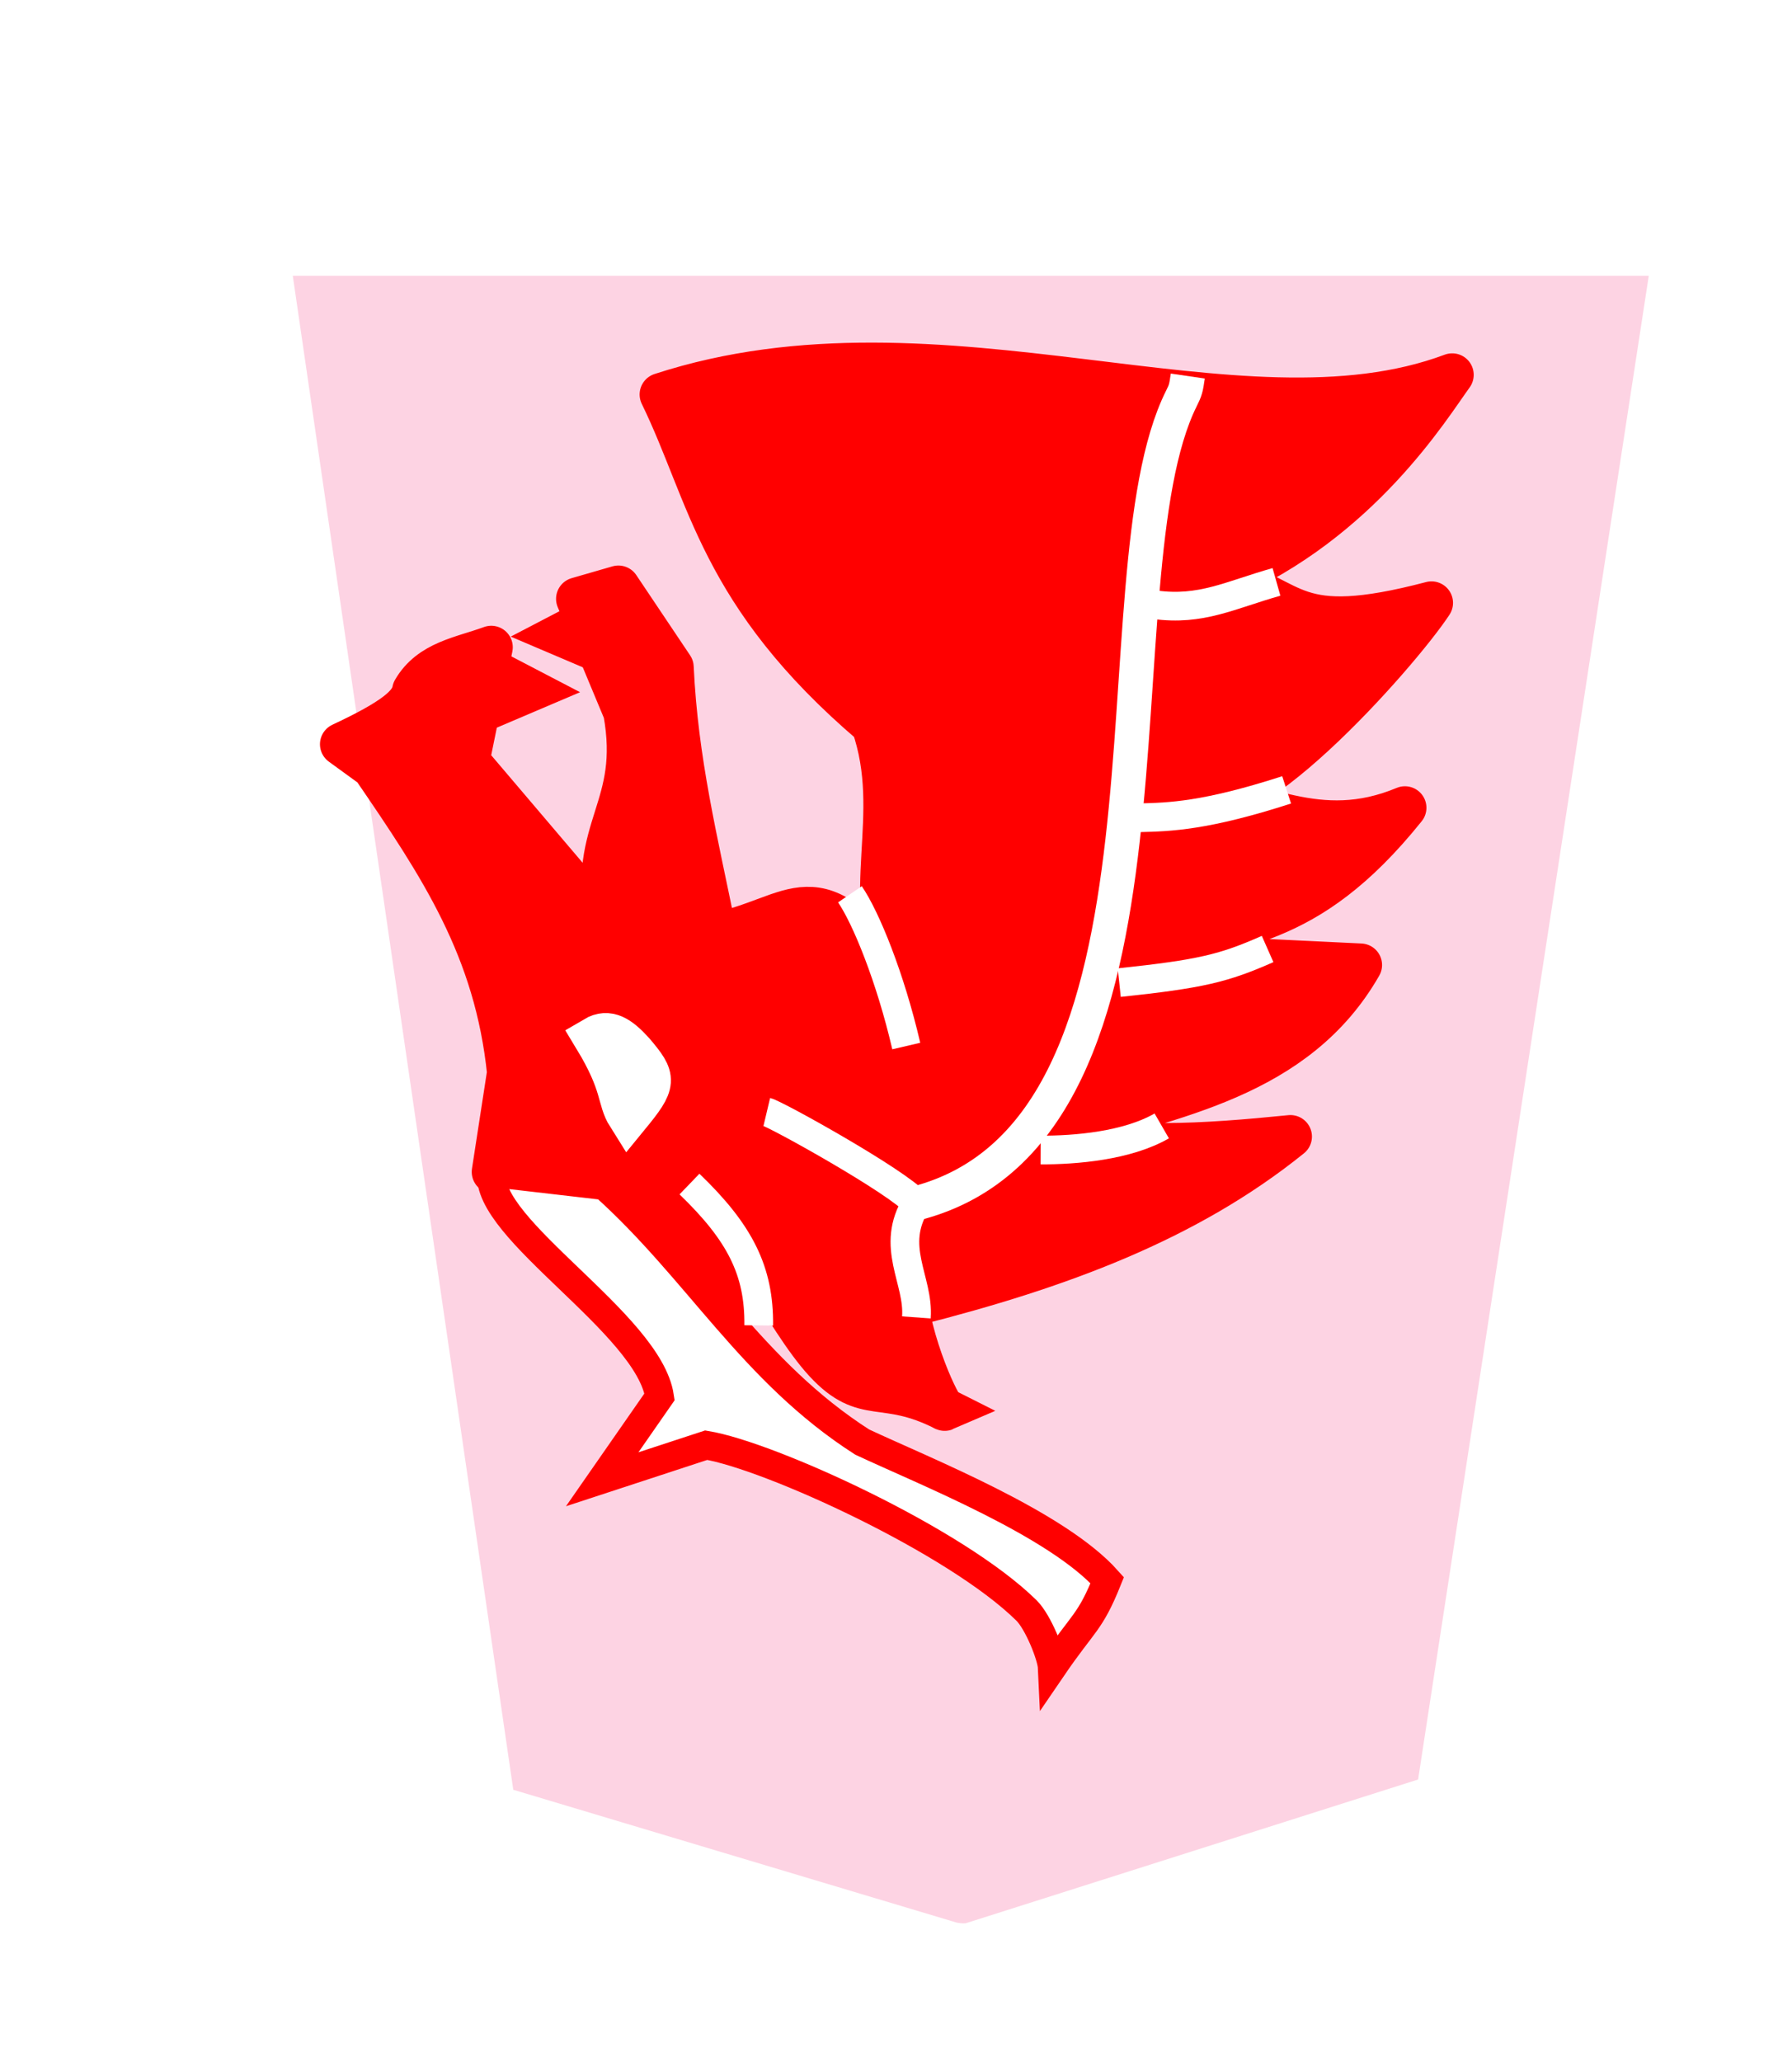 <svg height="60" width="52.157" xmlns="http://www.w3.org/2000/svg" xmlns:xlink="http://www.w3.org/1999/xlink"><filter id="a"><feGaussianBlur in="SourceAlpha" result="blur" stdDeviation="2"/><feOffset dx="2" dy="2" result="offsetBlur"/><feBlend in="SourceGraphic" in2="offsetBlur" mode="normal"/></filter><g fill="#fdd3e3" filter="url(#a)" transform="matrix(.982 0 0 .982 -100.001 -23.219)"><path d="m-37.299-31.01-13.409 4.26-6.837 44.558 40.19 0-6.535-44.862-13.138-3.935c-.09-.017-.18-.032-.271-.021z" fill="#fdd3e3" transform="matrix(-1 0 0 -1 91.157 47.625)"/></g><g transform="matrix(.835 0 0 -.835 -628.341 188.147)"><g stroke="#f00" transform="translate(4.122 59)"><g stroke="#f00"><g stroke-width="2.599" transform="matrix(.577 0 0 .577 833.721 78.925)"><path d="m-99.87 72.614c-7.78.586-4.396 1.589-10.239 4.008l-7.995 4.072.925 6.001c-.772 7.489-4.086 12.458-8.187 18.445l-1.906 1.385c3.131 1.462 4.202 2.343 4.36 3.242 1.005 1.731 2.906 1.962 4.689 2.614l-1.404-6.879 8.357-9.827c-1.069 5.91 2.171 6.923 1.106 12.803l-2.846 6.828 2.467.713 3.25-4.845c.265-5.698 1.452-10.41 2.608-16.125 4.941.959 6.067 4.203 11.11-2.966-2.428 5.368.319 10.072-1.61 15.629-9.267 7.895-9.809 13.852-12.777 19.936 16.922 5.52 34.885-3.645 47.789 1.187-1.395-1.919-5.585-8.811-13.798-12.367 4.418-1.137 3.963-3.662 12.548-1.406-1.982-3.024-11.977-14.33-14.779-11.532 4.38-.312 7.877-3.05 13.173-.842-6.098-7.596-10.395-6.791-15.394-8.884l6.317-.304 6.396-.308c-3.868-6.756-11.321-7.973-18.227-10.033 3.534-1.207 8.844-.849 13.991-.33-6.281-5.071-14.012-7.917-22.742-10.13" fill="#f00" stroke="#f00" stroke-linejoin="round"/><path d="m-109.935 84.098c-.65 1.03-.28 1.823-2.024 4.698.796.469 1.453.056 2.315-.896 1.332-1.579 1.355-1.792-.291-3.802z" fill="#fff" stroke="#fff"/></g><path d="m765.516 125.462c-.232-1.976 5.474-5.258 5.857-7.812l-2-2.875 3.625 1.188c2.198-.363 8.69-3.318 11.166-5.762.404-.399.877-1.577.896-1.988 1.092 1.6 1.312 1.543 1.917 3.045-1.766 1.976-6.346 3.785-8.542 4.814-3.834 2.455-5.71 5.991-8.986 8.935z" fill="#fff"/><path d="m772.686 124.962c1.479-1.042 3.052-4.564 4.465-6.09 1.406-1.517 2.006-.57 4.16-1.66-.129-.056-1.26 2.287-1.405 4.325-.083 1.163.788 2.395.757 2.6-.357 2.4-4.694 2.588-5.54 3.45" fill="#f00" stroke-width="1.5"/><path d="m765.483 143.265 1.949-1.016-1.989-.847" fill="#f00"/></g><path d="m780.325 124.393c9.962 2.579 6.124 21.803 9.235 28.043.149.3.161.347.225.785" fill="none" stroke="#fff" stroke-width="1.197"/><path d="m778.008 135.161c.56-.82 1.404-2.885 1.964-5.288" fill="none" stroke="#fff"/><path d="m772.415 125.063c1.765-1.698 2.435-3.03 2.414-4.926" fill="none" stroke="#fff"/><path d="m775.11 127.575c.32-.076 4.564-2.431 5.215-3.182-.947-1.51.095-2.669-0-3.977" fill="none" stroke="#fff"/><path d="m769.302 145.202-1.949-1.016 1.989-.847" fill="#f00" stroke="#f00"/></g><g fill="none" stroke="#fff"><path d="m788.778 185.249c1.208-.004 3.013.144 4.221.84"/><path d="m791.518 191.083c2.838.3 3.642.496 5.171 1.171"/><path d="m792.225 196.828c1.055.026 2.296.058 5.127.972"/><path d="m792.755 204.252c1.62-.221 2.622.337 4.243.795"/></g></g></svg>